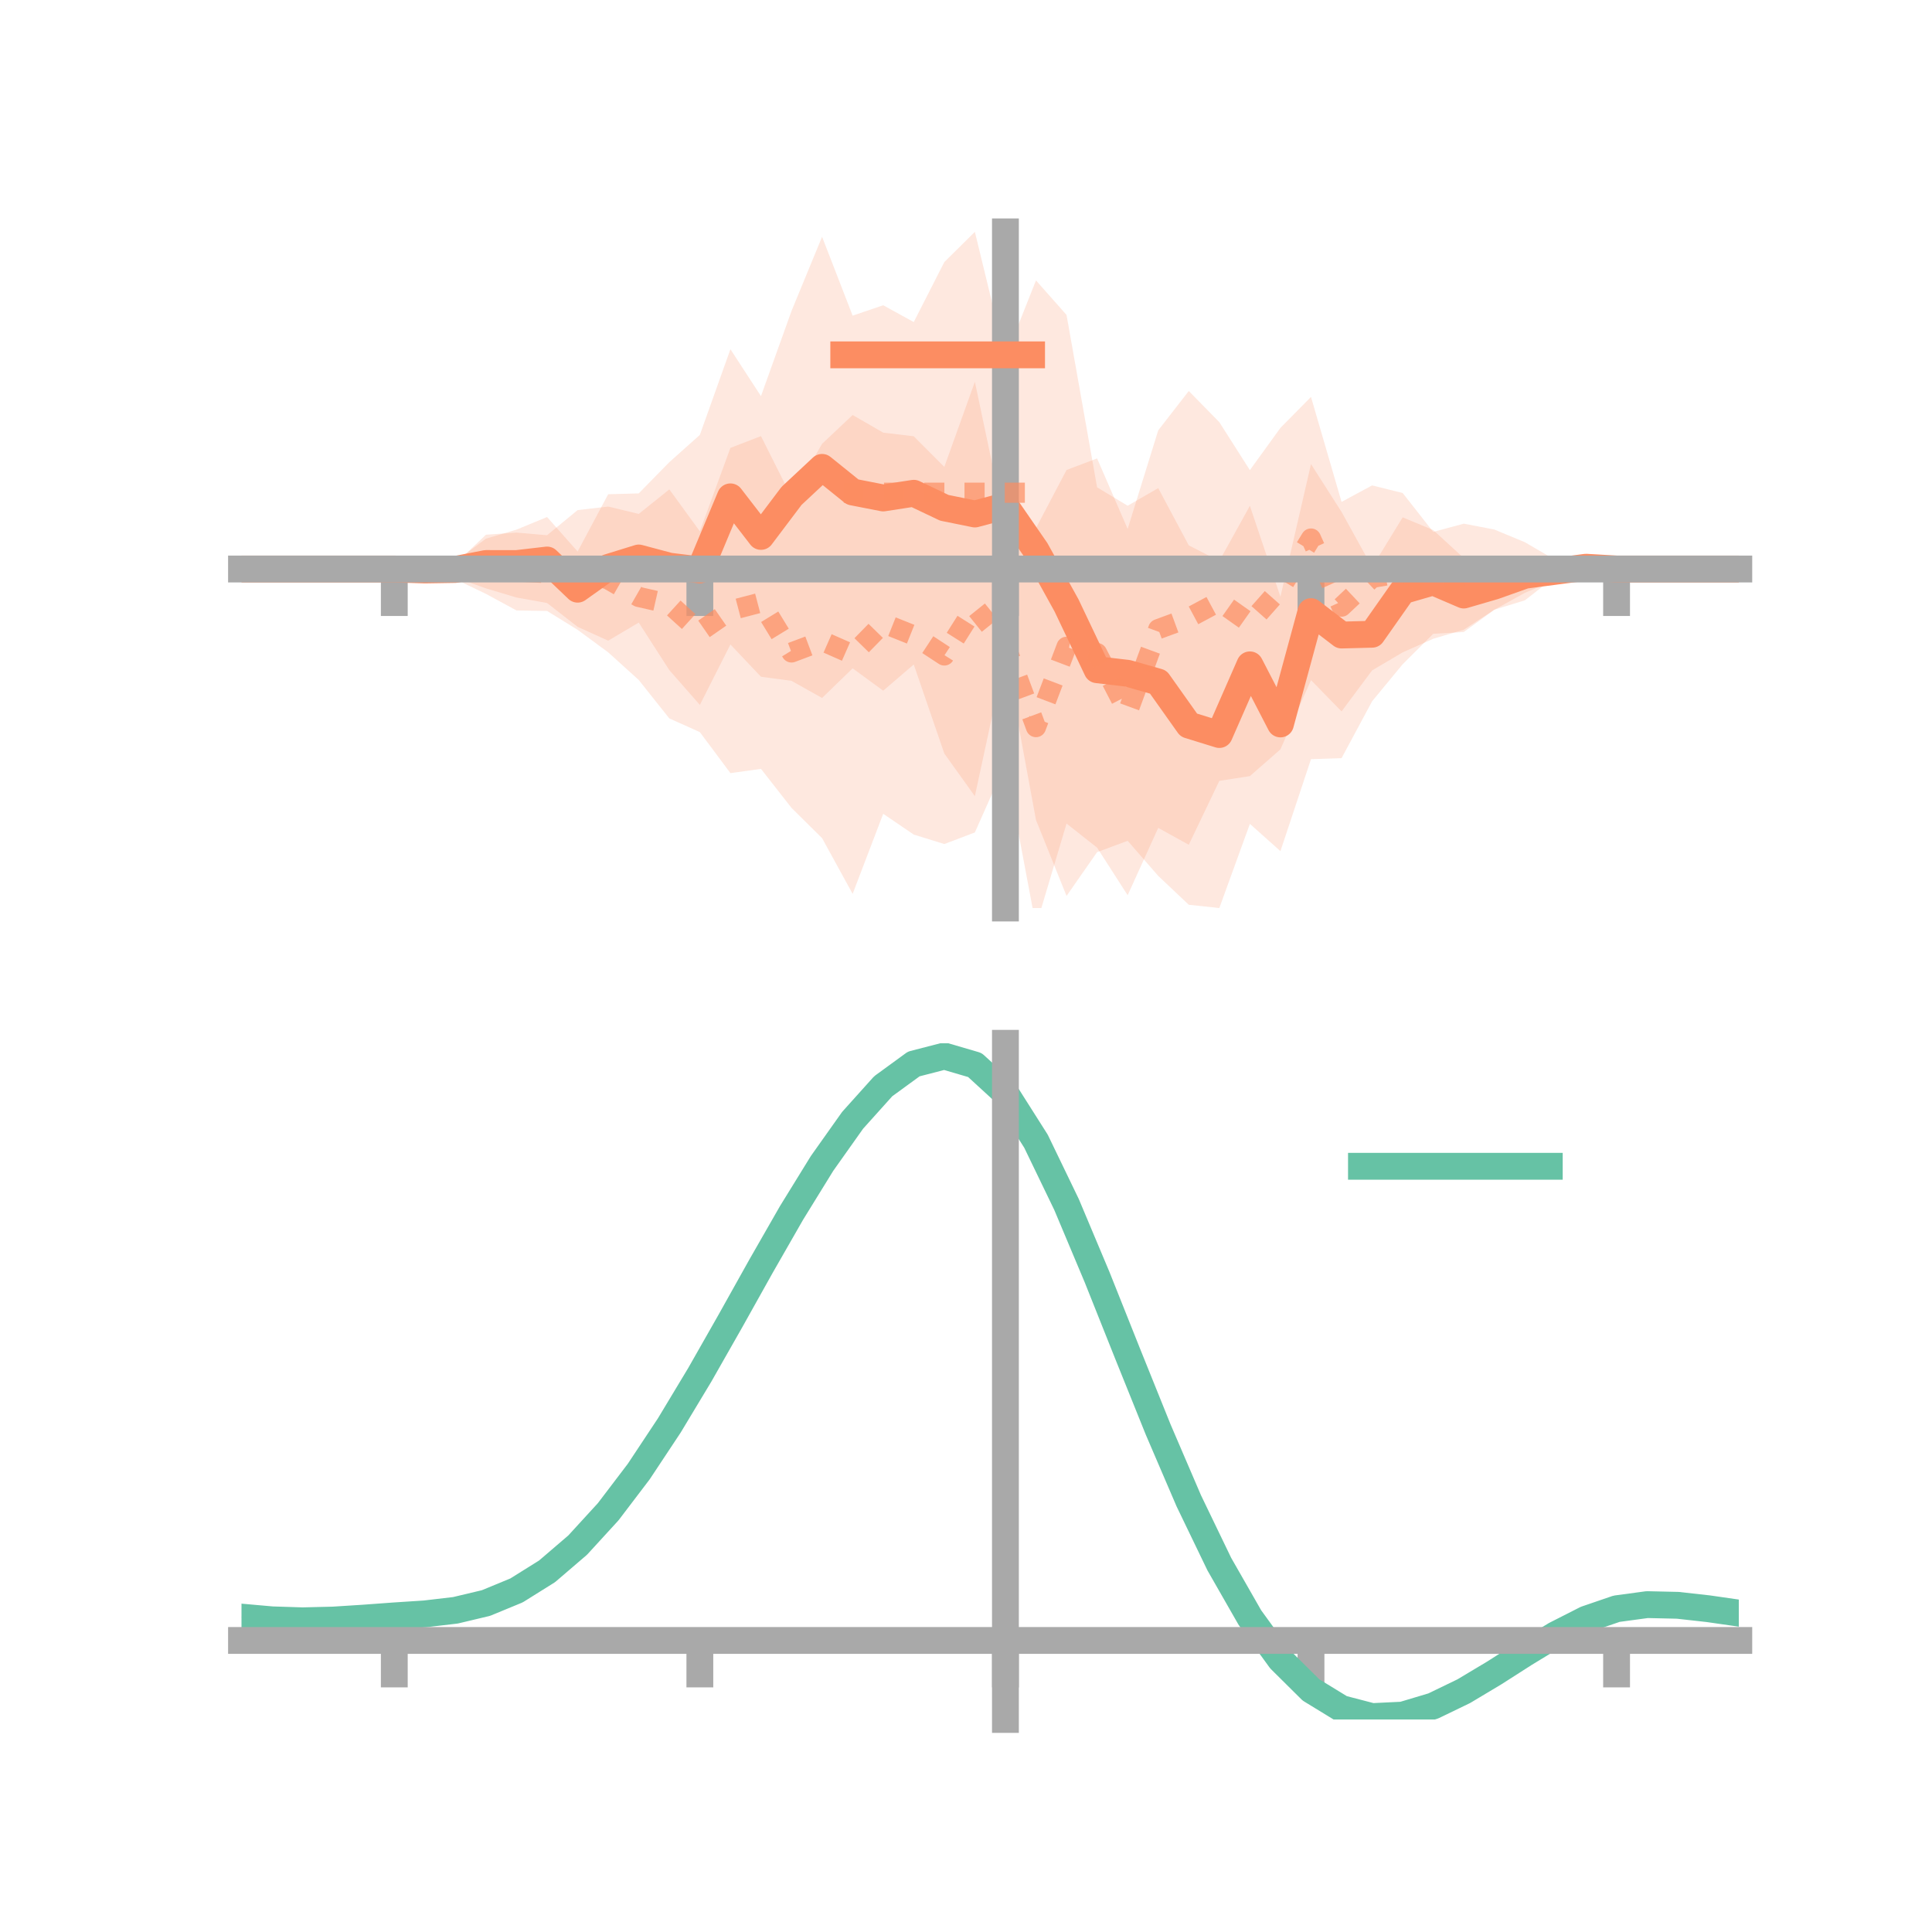 <?xml version="1.0" encoding="utf-8" standalone="no"?>
<!DOCTYPE svg PUBLIC "-//W3C//DTD SVG 1.1//EN"
  "http://www.w3.org/Graphics/SVG/1.1/DTD/svg11.dtd">
<!-- Created with matplotlib (https://matplotlib.org/) -->
<svg height="144pt" version="1.1" viewBox="0 0 144 144" width="144pt" xmlns="http://www.w3.org/2000/svg" xmlns:xlink="http://www.w3.org/1999/xlink">
 <defs>
  <style type="text/css">*{stroke-linecap:butt;stroke-linejoin:round;}</style>
 </defs>
 <g id="figure_1">
  <g id="patch_1">
   <path d="M 0 144 
L 144 144 
L 144 0 
L 0 0 
z
" style="fill:none;"/>
  </g>
  <g id="axes_1">
   <g id="patch_2">
    <path d="M 18 67.68 
L 129.6 67.68 
L 129.6 17.28 
L 18 17.28 
z
" style="fill:none;"/>
   </g>
   <g id="PolyCollection_1">
    <path clip-path="url(#p5519430a4d)" d="M 18 42.41 
L 18 42.41 
L 20.278 42.41 
L 22.555 42.41 
L 24.833 42.41 
L 27.11 42.41 
L 29.388 42.41 
L 31.665 42.071 
L 33.943 41.847 
L 36.22 40.148 
L 38.498 39.475 
L 40.776 38.536 
L 43.053 41.109 
L 45.331 36.837 
L 47.608 36.775 
L 49.886 34.449 
L 52.163 32.416 
L 54.441 26.029 
L 56.718 29.524 
L 58.996 23.177 
L 61.273 17.647 
L 63.551 23.527 
L 65.829 22.752 
L 68.106 24.004 
L 70.384 19.533 
L 72.661 17.28 
L 74.939 26.645 
L 77.216 20.901 
L 79.494 23.474 
L 81.771 36.322 
L 84.049 37.696 
L 86.327 36.381 
L 88.604 40.649 
L 90.882 41.813 
L 93.159 37.701 
L 95.437 44.479 
L 97.714 34.59 
L 99.992 38.155 
L 102.269 42.276 
L 104.547 38.56 
L 106.824 39.508 
L 109.102 41.596 
L 111.38 41.927 
L 113.657 41.568 
L 115.935 41.925 
L 118.212 41.35 
L 120.49 42.41 
L 122.767 42.41 
L 125.045 42.41 
L 127.322 42.41 
L 129.6 42.41 
L 129.6 42.41 
L 129.6 42.41 
L 127.322 42.41 
L 125.045 42.41 
L 122.767 42.41 
L 120.49 42.41 
L 118.212 43.206 
L 115.935 43.235 
L 113.657 44.185 
L 111.38 45.447 
L 109.102 47.106 
L 106.824 47.238 
L 104.547 49.508 
L 102.269 52.27 
L 99.992 56.509 
L 97.714 56.584 
L 95.437 63.438 
L 93.159 61.406 
L 90.882 67.68 
L 88.604 67.436 
L 86.327 65.284 
L 84.049 62.669 
L 81.771 63.513 
L 79.494 66.778 
L 77.216 61.114 
L 74.939 48.769 
L 72.661 59.343 
L 70.384 56.165 
L 68.106 49.526 
L 65.829 51.48 
L 63.551 49.815 
L 61.273 52.022 
L 58.996 50.747 
L 56.718 50.44 
L 54.441 48.035 
L 52.163 52.54 
L 49.886 49.944 
L 47.608 46.403 
L 45.331 47.752 
L 43.053 46.721 
L 40.776 44.945 
L 38.498 44.536 
L 36.22 43.853 
L 33.943 43.044 
L 31.665 42.894 
L 29.388 42.41 
L 27.11 42.41 
L 24.833 42.41 
L 22.555 42.41 
L 20.278 42.41 
L 18 42.41 
z
" style="fill:#fc8d62;fill-opacity:0.2;"/>
   </g>
   <g id="PolyCollection_2">
    <path clip-path="url(#p5519430a4d)" d="M 18 42.41 
L 18 42.41 
L 20.278 42.41 
L 22.555 42.41 
L 24.833 42.41 
L 27.11 42.41 
L 29.388 42.41 
L 31.665 42.4 
L 33.943 42.018 
L 36.22 39.854 
L 38.498 39.697 
L 40.776 39.892 
L 43.053 38.019 
L 45.331 37.755 
L 47.608 38.305 
L 49.886 36.476 
L 52.163 39.601 
L 54.441 33.383 
L 56.718 32.505 
L 58.996 37.046 
L 61.273 33.08 
L 63.551 30.932 
L 65.829 32.246 
L 68.106 32.518 
L 70.384 34.802 
L 72.661 28.454 
L 74.939 39.246 
L 77.216 39.364 
L 79.494 35.029 
L 81.771 34.168 
L 84.049 39.423 
L 86.327 32.076 
L 88.604 29.143 
L 90.882 31.466 
L 93.159 35.041 
L 95.437 31.891 
L 97.714 29.584 
L 99.992 37.409 
L 102.269 36.179 
L 104.547 36.745 
L 106.824 39.646 
L 109.102 39.031 
L 111.38 39.468 
L 113.657 40.414 
L 115.935 41.745 
L 118.212 42.305 
L 120.49 42.409 
L 122.767 42.41 
L 125.045 42.41 
L 127.322 42.41 
L 129.6 42.41 
L 129.6 42.41 
L 129.6 42.41 
L 127.322 42.41 
L 125.045 42.41 
L 122.767 42.41 
L 120.49 42.41 
L 118.212 42.557 
L 115.935 42.968 
L 113.657 44.743 
L 111.38 45.443 
L 109.102 46.936 
L 106.824 47.61 
L 104.547 48.624 
L 102.269 49.967 
L 99.992 53.024 
L 97.714 50.692 
L 95.437 55.851 
L 93.159 57.847 
L 90.882 58.2 
L 88.604 62.964 
L 86.327 61.706 
L 84.049 66.725 
L 81.771 63.179 
L 79.494 61.382 
L 77.216 69.025 
L 74.939 56.924 
L 72.661 62.045 
L 70.384 62.91 
L 68.106 62.205 
L 65.829 60.656 
L 63.551 66.624 
L 61.273 62.47 
L 58.996 60.216 
L 56.718 57.307 
L 54.441 57.624 
L 52.163 54.568 
L 49.886 53.546 
L 47.608 50.681 
L 45.331 48.621 
L 43.053 46.943 
L 40.776 45.537 
L 38.498 45.5 
L 36.22 44.264 
L 33.943 43.174 
L 31.665 42.418 
L 29.388 42.41 
L 27.11 42.41 
L 24.833 42.41 
L 22.555 42.41 
L 20.278 42.41 
L 18 42.41 
z
" style="fill:#fc8d62;fill-opacity:0.2;"/>
   </g>
   <g id="matplotlib.axis_1">
    <g id="xtick_1">
     <g id="line2d_1">
      <defs>
       <path d="M 0 0 
L 0 3.5 
" id="m1882bc14dc" style="stroke:#a9a9a9;stroke-width:2;"/>
      </defs>
      <g>
       <use style="fill:#a9a9a9;stroke:#a9a9a9;stroke-width:2;" x="29.388" xlink:href="#m1882bc14dc" y="42.41"/>
      </g>
     </g>
    </g>
    <g id="xtick_2">
     <g id="line2d_2">
      <g>
       <use style="fill:#a9a9a9;stroke:#a9a9a9;stroke-width:2;" x="52.163" xlink:href="#m1882bc14dc" y="42.41"/>
      </g>
     </g>
    </g>
    <g id="xtick_3">
     <g id="line2d_3">
      <g>
       <use style="fill:#a9a9a9;stroke:#a9a9a9;stroke-width:2;" x="74.939" xlink:href="#m1882bc14dc" y="42.41"/>
      </g>
     </g>
    </g>
    <g id="xtick_4">
     <g id="line2d_4">
      <g>
       <use style="fill:#a9a9a9;stroke:#a9a9a9;stroke-width:2;" x="97.714" xlink:href="#m1882bc14dc" y="42.41"/>
      </g>
     </g>
    </g>
    <g id="xtick_5">
     <g id="line2d_5">
      <g>
       <use style="fill:#a9a9a9;stroke:#a9a9a9;stroke-width:2;" x="120.49" xlink:href="#m1882bc14dc" y="42.41"/>
      </g>
     </g>
    </g>
   </g>
   <g id="matplotlib.axis_2"/>
   <g id="line2d_6">
    <path clip-path="url(#p5519430a4d)" d="M 18 42.41 
L 20.278 42.41 
L 22.555 42.41 
L 24.833 42.41 
L 27.11 42.41 
L 29.388 42.41 
L 31.665 42.482 
L 33.943 42.445 
L 36.22 42.001 
L 38.498 42.005 
L 40.776 41.74 
L 43.053 43.915 
L 45.331 42.294 
L 47.608 41.589 
L 49.886 42.196 
L 52.163 42.478 
L 54.441 37.032 
L 56.718 39.982 
L 58.996 36.962 
L 61.273 34.835 
L 63.551 36.671 
L 65.829 37.116 
L 68.106 36.765 
L 70.384 37.849 
L 72.661 38.311 
L 74.939 37.707 
L 77.216 41.007 
L 79.494 45.126 
L 81.771 49.917 
L 84.049 50.183 
L 86.327 50.833 
L 88.604 54.043 
L 90.882 54.747 
L 93.159 49.554 
L 95.437 53.959 
L 97.714 45.587 
L 99.992 47.332 
L 102.269 47.273 
L 104.547 44.034 
L 106.824 43.373 
L 109.102 44.351 
L 111.38 43.687 
L 113.657 42.877 
L 115.935 42.58 
L 118.212 42.278 
L 120.49 42.41 
L 122.767 42.41 
L 125.045 42.41 
L 127.322 42.41 
L 129.6 42.41 
" style="fill:none;stroke:#fc8d62;stroke-linecap:square;stroke-width:2;"/>
   </g>
   <g id="line2d_7">
    <path clip-path="url(#p5519430a4d)" d="M 18 42.41 
L 20.278 42.41 
L 22.555 42.41 
L 24.833 42.41 
L 27.11 42.41 
L 29.388 42.41 
L 31.665 42.409 
L 33.943 42.596 
L 36.22 42.059 
L 38.498 42.599 
L 40.776 42.715 
L 43.053 42.481 
L 45.331 43.188 
L 47.608 44.493 
L 49.886 45.011 
L 52.163 47.084 
L 54.441 45.504 
L 56.718 44.906 
L 58.996 48.631 
L 61.273 47.775 
L 63.551 48.778 
L 65.829 46.451 
L 68.106 47.361 
L 70.384 48.856 
L 72.661 45.249 
L 74.939 48.085 
L 77.216 54.195 
L 79.494 48.206 
L 81.771 48.674 
L 84.049 53.074 
L 86.327 46.891 
L 88.604 46.054 
L 90.882 44.833 
L 93.159 46.444 
L 95.437 43.871 
L 97.714 40.138 
L 99.992 45.216 
L 102.269 43.073 
L 104.547 42.684 
L 106.824 43.628 
L 109.102 42.984 
L 111.38 42.455 
L 113.657 42.578 
L 115.935 42.357 
L 118.212 42.431 
L 120.49 42.41 
L 122.767 42.41 
L 125.045 42.41 
L 127.322 42.41 
L 129.6 42.41 
" style="fill:none;stroke:#fc8d62;stroke-dasharray:1.5,1.5;stroke-dashoffset:0;stroke-opacity:0.7;stroke-width:1.5;"/>
   </g>
   <g id="patch_3">
    <path d="M 74.939 67.68 
L 74.939 17.28 
" style="fill:none;stroke:#a9a9a9;stroke-linecap:square;stroke-linejoin:miter;stroke-width:2;"/>
   </g>
   <g id="patch_4">
    <path d="M 129.6 67.68 
L 129.6 17.28 
" style="fill:none;"/>
   </g>
   <g id="patch_5">
    <path d="M 18 42.41 
L 129.6 42.41 
" style="fill:none;stroke:#a9a9a9;stroke-linecap:square;stroke-linejoin:miter;stroke-width:2;"/>
   </g>
   <g id="patch_6">
    <path d="M 18 17.28 
L 129.6 17.28 
" style="fill:none;"/>
   </g>
   <g id="legend_1">
    <g id="line2d_8">
     <path d="M 62.888 26.449 
L 76.888 26.449 
" style="fill:none;stroke:#fc8d62;stroke-linecap:square;stroke-width:2;"/>
    </g>
    <g id="line2d_9"/>
    <g id="text_1">
     <!--   -->
     <g transform="translate(82.488 28.899)scale(0.07 -0.07)">
      <defs>
       <path id="DejaVuSans-32"/>
      </defs>
      <use xlink:href="#DejaVuSans-32"/>
     </g>
    </g>
    <g id="line2d_10">
     <path d="M 62.888 36.724 
L 76.888 36.724 
" style="fill:none;stroke:#fc8d62;stroke-dasharray:1.5,1.5;stroke-dashoffset:0;stroke-opacity:0.7;stroke-width:1.5;"/>
    </g>
    <g id="line2d_11"/>
    <g id="text_2">
     <!--   -->
     <g transform="translate(82.488 39.174)scale(0.07 -0.07)">
      <use xlink:href="#DejaVuSans-32"/>
     </g>
    </g>
   </g>
  </g>
  <g id="axes_2">
   <g id="patch_7">
    <path d="M 18 128.16 
L 129.6 128.16 
L 129.6 77.76 
L 18 77.76 
z
" style="fill:none;"/>
   </g>
   <g id="PolyCollection_3">
    <path clip-path="url(#p3b8f932eba)" d="M 18 120.573 
L 18 120.49 
L 20.278 120.702 
L 22.555 120.775 
L 24.833 120.714 
L 27.11 120.56 
L 29.388 120.384 
L 31.665 120.23 
L 33.943 119.958 
L 36.22 119.41 
L 38.498 118.459 
L 40.776 117.014 
L 43.053 115.024 
L 45.331 112.48 
L 47.608 109.413 
L 49.886 105.892 
L 52.163 102.017 
L 54.441 97.917 
L 56.718 93.747 
L 58.996 89.682 
L 61.273 85.91 
L 63.551 82.631 
L 65.829 80.046 
L 68.106 78.358 
L 70.384 77.76 
L 72.661 78.439 
L 74.939 80.561 
L 77.216 84.205 
L 79.494 88.993 
L 81.771 94.49 
L 84.049 100.289 
L 86.327 106.032 
L 88.604 111.421 
L 90.882 116.22 
L 93.159 120.262 
L 95.437 123.444 
L 97.714 125.726 
L 99.992 127.131 
L 102.269 127.727 
L 104.547 127.625 
L 106.824 126.956 
L 109.102 125.873 
L 111.38 124.535 
L 113.657 123.105 
L 115.935 121.741 
L 118.212 120.597 
L 120.49 119.823 
L 122.767 119.518 
L 125.045 119.573 
L 127.322 119.837 
L 129.6 120.178 
L 129.6 120.287 
L 129.6 120.287 
L 127.322 119.972 
L 125.045 119.726 
L 122.767 119.681 
L 120.49 119.991 
L 118.212 120.776 
L 115.935 121.949 
L 113.657 123.358 
L 111.38 124.841 
L 109.102 126.228 
L 106.824 127.35 
L 104.547 128.043 
L 102.269 128.16 
L 99.992 127.574 
L 97.714 126.192 
L 95.437 123.959 
L 93.159 120.865 
L 90.882 116.948 
L 88.604 112.302 
L 86.327 107.085 
L 84.049 101.52 
L 81.771 95.897 
L 79.494 90.562 
L 77.216 85.912 
L 74.939 82.376 
L 72.661 80.321 
L 70.384 79.668 
L 68.106 80.249 
L 65.829 81.879 
L 63.551 84.366 
L 61.273 87.514 
L 58.996 91.127 
L 56.718 95.014 
L 54.441 98.995 
L 52.163 102.904 
L 49.886 106.596 
L 47.608 109.95 
L 45.331 112.874 
L 43.053 115.307 
L 40.776 117.221 
L 38.498 118.622 
L 36.22 119.552 
L 33.943 120.089 
L 31.665 120.35 
L 29.388 120.492 
L 27.11 120.651 
L 24.833 120.786 
L 22.555 120.834 
L 20.278 120.764 
L 18 120.573 
z
" style="fill:#66c2a5;fill-opacity:0.2;"/>
   </g>
   <g id="matplotlib.axis_3">
    <g id="xtick_6">
     <g id="line2d_12">
      <g>
       <use style="fill:#a9a9a9;stroke:#a9a9a9;stroke-width:2;" x="29.388" xlink:href="#m1882bc14dc" y="122.269"/>
      </g>
     </g>
    </g>
    <g id="xtick_7">
     <g id="line2d_13">
      <g>
       <use style="fill:#a9a9a9;stroke:#a9a9a9;stroke-width:2;" x="52.163" xlink:href="#m1882bc14dc" y="122.269"/>
      </g>
     </g>
    </g>
    <g id="xtick_8">
     <g id="line2d_14">
      <g>
       <use style="fill:#a9a9a9;stroke:#a9a9a9;stroke-width:2;" x="74.939" xlink:href="#m1882bc14dc" y="122.269"/>
      </g>
     </g>
    </g>
    <g id="xtick_9">
     <g id="line2d_15">
      <g>
       <use style="fill:#a9a9a9;stroke:#a9a9a9;stroke-width:2;" x="97.714" xlink:href="#m1882bc14dc" y="122.269"/>
      </g>
     </g>
    </g>
    <g id="xtick_10">
     <g id="line2d_16">
      <g>
       <use style="fill:#a9a9a9;stroke:#a9a9a9;stroke-width:2;" x="120.49" xlink:href="#m1882bc14dc" y="122.269"/>
      </g>
     </g>
    </g>
   </g>
   <g id="matplotlib.axis_4"/>
   <g id="line2d_17">
    <path clip-path="url(#p3b8f932eba)" d="M 18 120.531 
L 20.278 120.733 
L 22.555 120.805 
L 24.833 120.75 
L 27.11 120.605 
L 29.388 120.438 
L 31.665 120.29 
L 33.943 120.023 
L 36.22 119.481 
L 38.498 118.541 
L 40.776 117.117 
L 43.053 115.165 
L 45.331 112.677 
L 47.608 109.682 
L 49.886 106.244 
L 52.163 102.461 
L 54.441 98.456 
L 56.718 94.381 
L 58.996 90.404 
L 61.273 86.712 
L 63.551 83.498 
L 65.829 80.963 
L 68.106 79.303 
L 70.384 78.714 
L 72.661 79.38 
L 74.939 81.468 
L 77.216 85.058 
L 79.494 89.777 
L 81.771 95.193 
L 84.049 100.905 
L 86.327 106.558 
L 88.604 111.861 
L 90.882 116.584 
L 93.159 120.564 
L 95.437 123.702 
L 97.714 125.959 
L 99.992 127.352 
L 102.269 127.944 
L 104.547 127.834 
L 106.824 127.153 
L 109.102 126.051 
L 111.38 124.688 
L 113.657 123.232 
L 115.935 121.845 
L 118.212 120.687 
L 120.49 119.907 
L 122.767 119.599 
L 125.045 119.65 
L 127.322 119.904 
L 129.6 120.232 
" style="fill:none;stroke:#66c2a5;stroke-linecap:square;stroke-width:2;"/>
   </g>
   <g id="patch_8">
    <path d="M 74.939 128.16 
L 74.939 77.76 
" style="fill:none;stroke:#a9a9a9;stroke-linecap:square;stroke-linejoin:miter;stroke-width:2;"/>
   </g>
   <g id="patch_9">
    <path d="M 129.6 128.16 
L 129.6 77.76 
" style="fill:none;"/>
   </g>
   <g id="patch_10">
    <path d="M 18 122.269 
L 129.6 122.269 
" style="fill:none;stroke:#a9a9a9;stroke-linecap:square;stroke-linejoin:miter;stroke-width:2;"/>
   </g>
   <g id="patch_11">
    <path d="M 18 77.76 
L 129.6 77.76 
" style="fill:none;"/>
   </g>
   <g id="legend_2">
    <g id="line2d_18">
     <path d="M 101.475 86.929 
L 115.475 86.929 
" style="fill:none;stroke:#66c2a5;stroke-linecap:square;stroke-width:2;"/>
    </g>
    <g id="line2d_19"/>
    <g id="text_3">
     <!--   -->
     <g transform="translate(121.075 89.379)scale(0.07 -0.07)">
      <use xlink:href="#DejaVuSans-32"/>
     </g>
    </g>
   </g>
  </g>
 </g>
 <defs>
  <clipPath id="p5519430a4d">
   <rect height="50.4" width="111.6" x="18" y="17.28"/>
  </clipPath>
  <clipPath id="p3b8f932eba">
   <rect height="50.4" width="111.6" x="18" y="77.76"/>
  </clipPath>
 </defs>
</svg>

